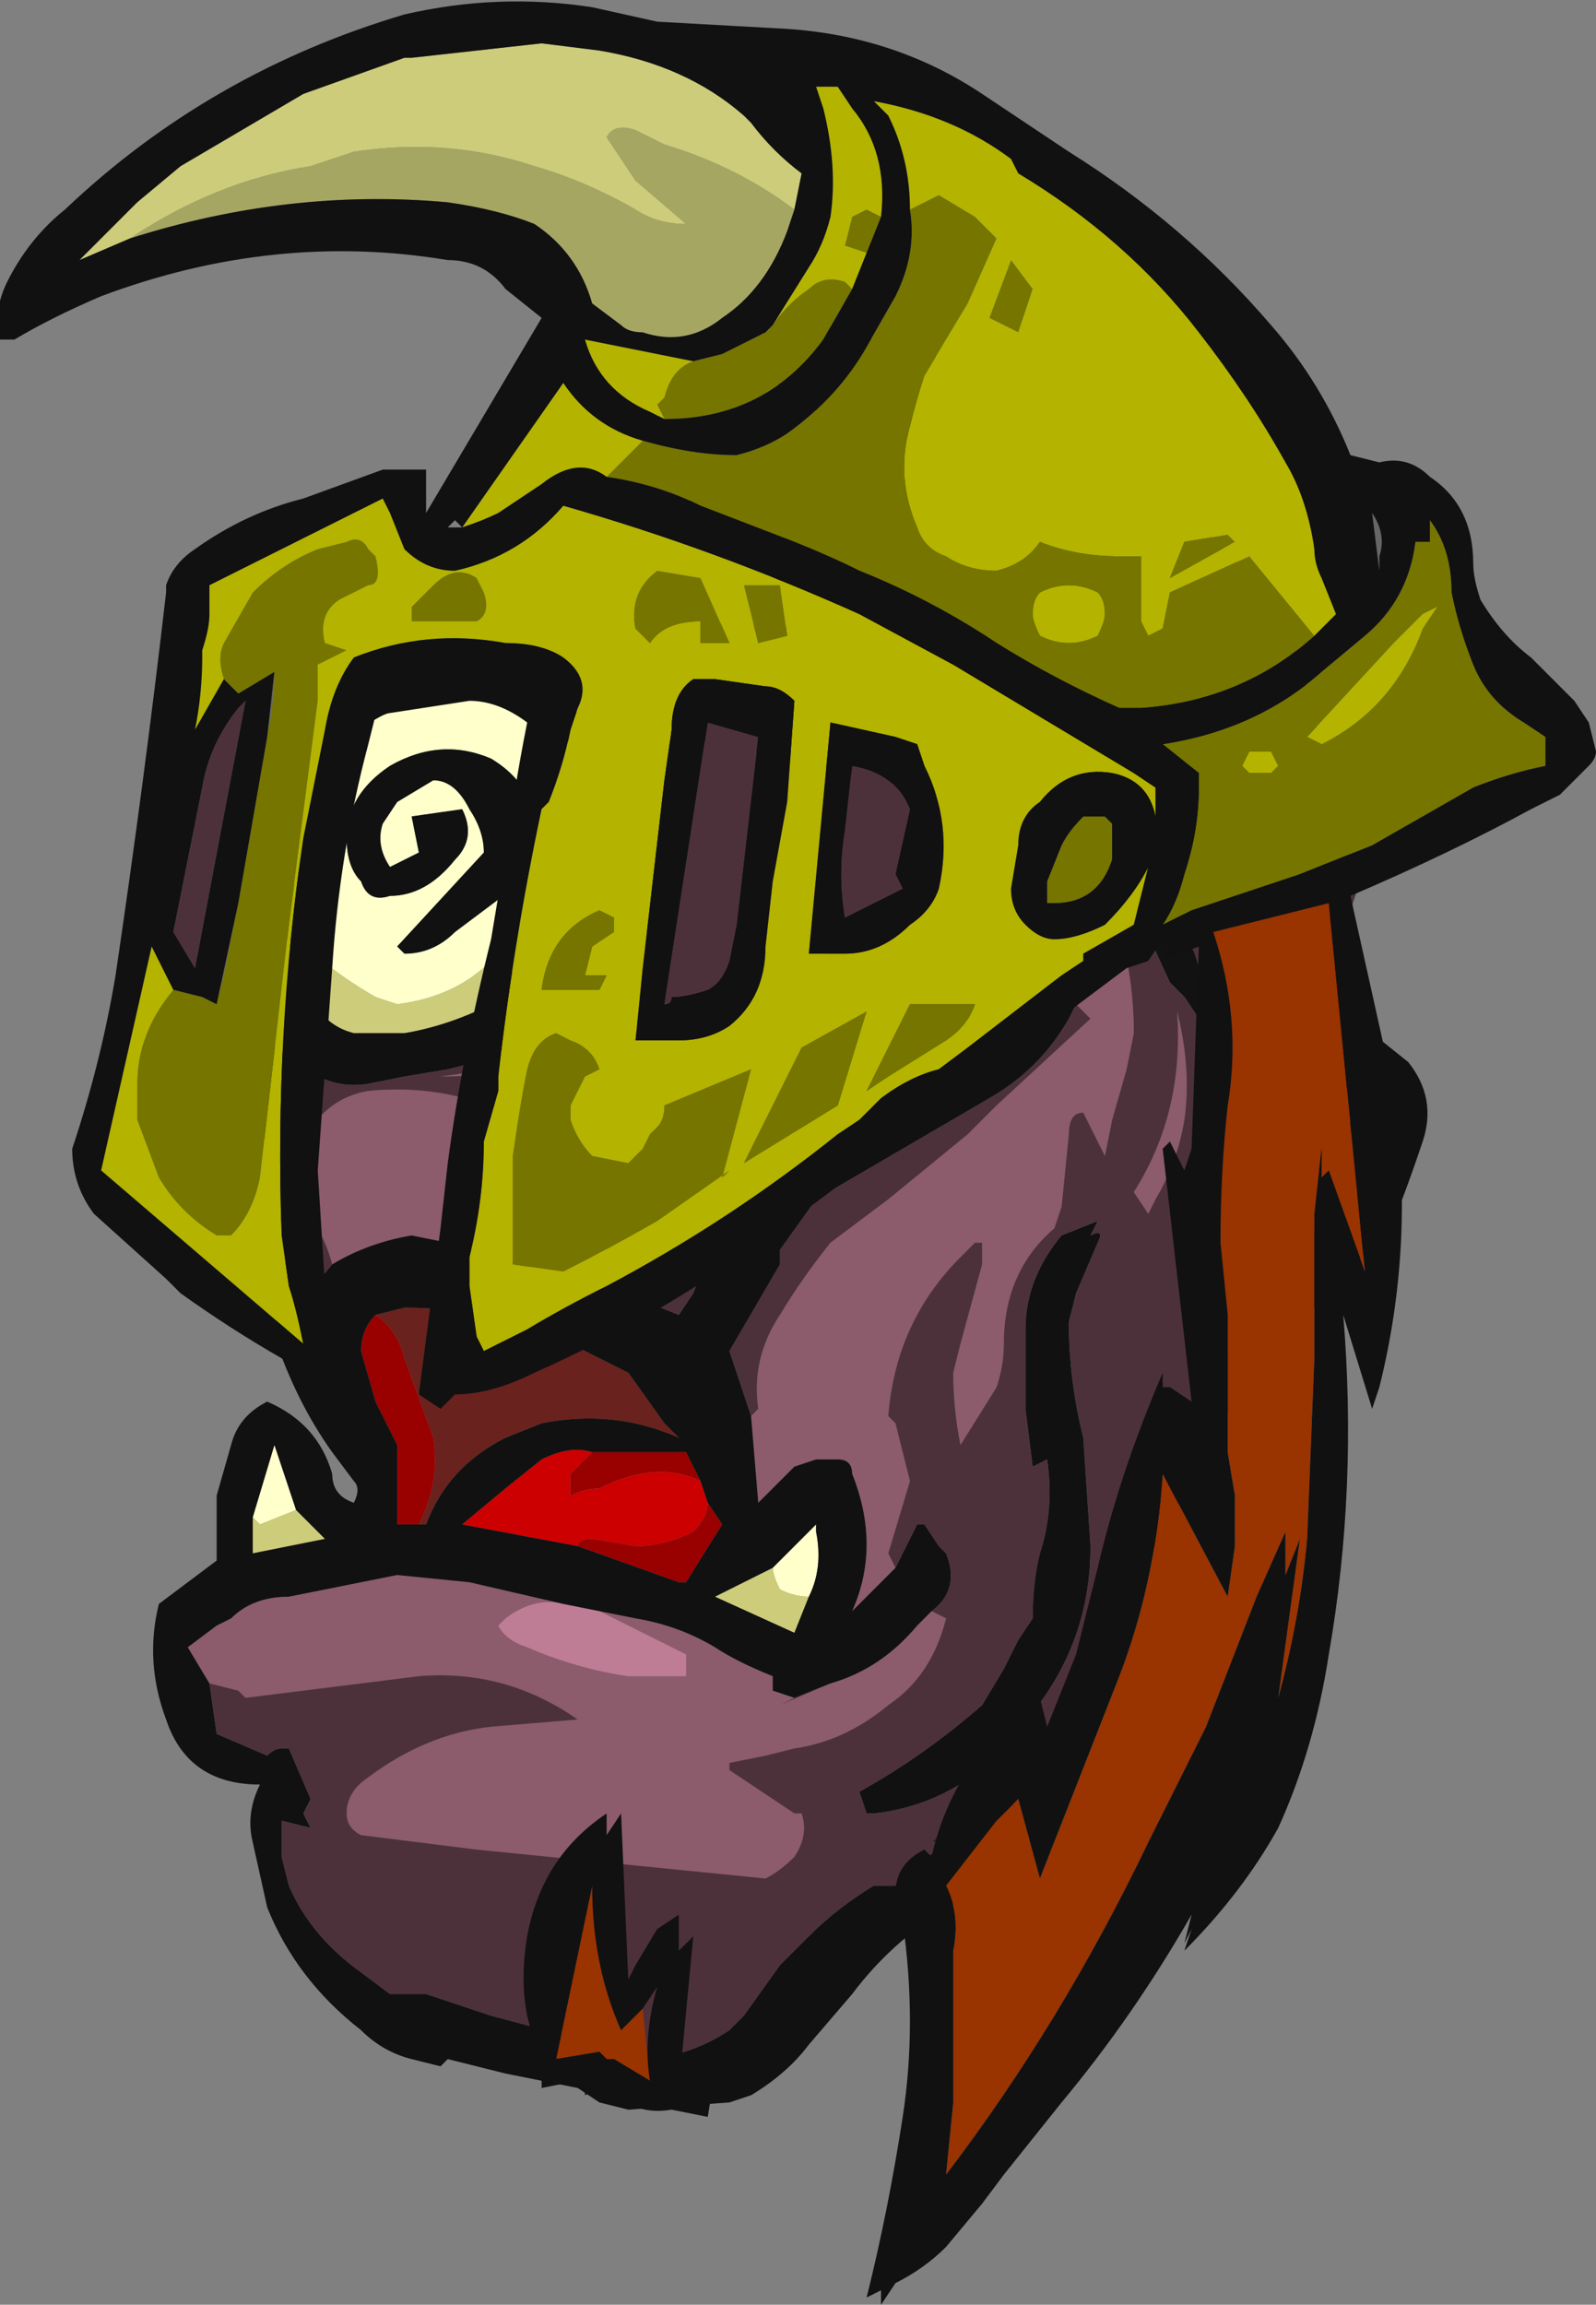<?xml version="1.0" encoding="UTF-8" standalone="no"?>
<svg xmlns:ffdec="https://www.free-decompiler.com/flash" xmlns:xlink="http://www.w3.org/1999/xlink" ffdec:objectType="frame" height="111.65px" width="77.35px" xmlns="http://www.w3.org/2000/svg">
  <rect width="100%" height="100%" fill="#808080" stroke="none"/>
  <g transform="matrix(1.0, 0.0, 0.0, 1.0, 37.8, 88.55)">
    <use ffdec:characterId="101" height="15.95" transform="matrix(7.0, 0.0, 0.0, 7.0, -37.8, -88.55)" width="11.05" xlink:href="#shape0"/>
  </g>
  <defs>
    <g id="shape0" transform="matrix(1.0, 0.0, 0.0, 1.0, 5.4, 12.65)">
      <path d="M2.6 -7.25 L2.85 -6.1 Q2.95 -5.9 2.9 -5.6 L2.8 -5.75 2.7 -5.85 2.4 -6.5 1.3 -7.8 1.65 -7.8 1.6 -8.1 1.4 -8.5 2.6 -7.25 M3.55 -5.2 L4.0 -4.85 3.6 -4.4 3.3 -4.4 3.55 -5.2" fill="#121212" fill-rule="evenodd" stroke="none"/>
      <path d="M3.3 -6.25 L4.15 -4.7 4.0 -4.85 3.55 -5.2 3.3 -6.25 M3.9 -4.2 L3.45 -4.05 3.3 -4.4 3.6 -4.4 3.9 -4.2 M-3.95 -1.0 L-4.1 -1.25 -3.9 -1.4 -3.8 -1.45 Q-3.65 -1.6 -3.4 -1.6 L-2.65 -1.75 -2.15 -1.7 -1.5 -1.55 Q-1.7 -1.6 -1.9 -1.45 L-1.95 -1.4 Q-1.9 -1.3 -1.75 -1.25 -1.4 -1.1 -1.05 -1.05 L-0.65 -1.05 -0.65 -1.2 -1.25 -1.5 -1.0 -1.45 Q-0.7 -1.4 -0.45 -1.25 -0.3 -1.15 -0.05 -1.05 L-0.05 -0.95 0.1 -0.9 0.0 -0.85 0.35 -1.0 Q0.7 -1.1 0.95 -1.4 L1.05 -1.5 1.15 -1.45 Q1.05 -1.05 0.75 -0.85 0.45 -0.6 0.1 -0.55 L-0.1 -0.5 -0.35 -0.45 -0.35 -0.4 0.1 -0.1 0.15 -0.1 Q0.2 0.05 0.1 0.2 0.0 0.3 -0.1 0.35 L-2.1 0.15 -2.9 0.05 Q-3.0 0.0 -3.0 -0.1 -3.0 -0.25 -2.85 -0.35 -2.45 -0.65 -2.0 -0.7 L-1.4 -0.75 Q-1.9 -1.1 -2.5 -1.05 L-3.7 -0.9 -3.75 -0.95 -3.95 -1.0 M0.8 -1.8 L0.5 -1.5 Q0.7 -1.95 0.5 -2.45 0.5 -2.55 0.4 -2.55 L0.25 -2.55 0.1 -2.5 -0.15 -2.25 -0.2 -2.85 -0.15 -2.9 Q-0.2 -3.25 0.0 -3.55 0.15 -3.8 0.35 -4.05 L0.75 -4.35 1.3 -4.8 1.5 -5.0 2.15 -5.6 2.05 -5.7 1.4 -6.5 -1.2 -5.4 Q-1.8 -5.2 -2.35 -5.2 -1.9 -5.25 -1.5 -5.45 L-1.0 -5.95 -0.55 -7.35 -1.85 -8.4 0.6 -8.3 1.3 -7.8 2.4 -6.5 2.3 -6.4 Q2.45 -5.95 2.45 -5.5 L2.4 -5.25 2.3 -4.9 2.25 -4.65 2.1 -4.95 Q2.0 -4.95 2.0 -4.8 L1.95 -4.3 1.9 -4.15 Q1.55 -3.85 1.55 -3.35 1.55 -3.2 1.5 -3.05 L1.25 -2.65 Q1.2 -2.9 1.2 -3.15 L1.25 -3.35 1.4 -3.9 1.4 -4.05 1.35 -4.05 1.25 -3.95 Q0.8 -3.5 0.75 -2.85 L0.8 -2.8 0.9 -2.4 0.75 -1.9 0.8 -1.8 M-0.95 -3.65 L-2.3 -4.05 -2.55 -4.1 Q-2.85 -4.05 -3.1 -3.9 -3.15 -4.1 -3.3 -4.3 L-3.3 -4.75 Q-3.15 -5.05 -2.85 -5.1 -2.35 -5.15 -1.9 -4.95 L-0.95 -3.65 M-3.55 -4.75 L-3.6 -4.8 -3.55 -4.75 M-3.95 -5.05 L-4.0 -5.1 -3.95 -5.05 M-4.15 -5.75 L-3.4 -5.35 -4.15 -5.75 M-0.95 -9.15 L0.9 -9.35 -0.1 -10.05 0.3 -10.4 1.9 -9.95 3.5 -8.45 2.6 -7.25 1.4 -8.5 -0.95 -9.15 M1.6 -8.1 L1.65 -7.8 1.6 -8.1 M2.55 -4.25 L2.45 -4.4 Q2.8 -4.95 2.75 -5.65 2.85 -5.25 2.8 -4.9 2.75 -4.6 2.6 -4.35 L2.55 -4.25" fill="#8c5b6c" fill-rule="evenodd" stroke="none"/>
      <path d="M3.95 -6.35 L3.3 -6.25 3.55 -5.2 3.3 -4.4 3.45 -4.05 1.75 -0.4 1.25 -0.05 1.05 0.1 1.2 0.05 0.8 0.4 0.65 0.4 Q0.4 0.55 0.2 0.75 L0.0 0.95 -0.25 1.3 -0.35 1.4 Q-0.65 1.6 -1.0 1.6 L-1.25 1.5 -2.0 1.3 -2.45 1.15 -2.7 1.15 -2.9 1.0 Q-3.25 0.75 -3.4 0.4 L-3.45 0.2 -3.45 -0.05 -3.25 0.0 -3.3 -0.1 -3.25 -0.2 -3.4 -0.55 -3.45 -0.55 Q-3.5 -0.55 -3.55 -0.5 L-3.9 -0.65 -3.95 -1.0 -3.75 -0.95 -3.7 -0.9 -2.5 -1.05 Q-1.9 -1.1 -1.4 -0.75 L-2.0 -0.7 Q-2.45 -0.65 -2.85 -0.35 -3.0 -0.25 -3.0 -0.1 -3.0 0.0 -2.9 0.05 L-2.1 0.15 -0.1 0.35 Q0.0 0.3 0.1 0.2 0.2 0.05 0.15 -0.1 L0.1 -0.1 -0.35 -0.4 -0.35 -0.45 -0.1 -0.5 0.1 -0.55 Q0.45 -0.6 0.75 -0.85 1.05 -1.05 1.15 -1.45 L1.05 -1.5 Q1.25 -1.65 1.15 -1.9 L1.1 -1.95 1.0 -2.1 0.95 -2.1 0.8 -1.8 0.75 -1.9 0.9 -2.4 0.8 -2.8 0.75 -2.85 Q0.8 -3.5 1.25 -3.95 L1.35 -4.05 1.4 -4.05 1.4 -3.9 1.25 -3.35 1.2 -3.15 Q1.2 -2.9 1.25 -2.65 L1.5 -3.05 Q1.55 -3.2 1.55 -3.35 1.55 -3.85 1.9 -4.15 L1.95 -4.3 2.0 -4.8 Q2.0 -4.95 2.1 -4.95 L2.25 -4.65 2.3 -4.9 2.4 -5.25 2.45 -5.5 Q2.45 -5.95 2.3 -6.4 L2.4 -6.5 2.7 -5.85 2.8 -5.75 2.9 -5.6 Q2.95 -5.9 2.85 -6.1 L2.6 -7.25 3.5 -8.45 4.0 -6.5 3.95 -6.35 M4.15 -4.7 L3.9 -4.2 3.6 -4.4 4.0 -4.85 4.15 -4.7 M0.1 -0.9 L0.35 -1.0 0.0 -0.85 0.1 -0.9 M-0.2 -2.85 L-0.35 -3.3 0.0 -3.9 0.0 -4.0 0.25 -4.35 1.45 -5.05 Q1.8 -5.25 2.0 -5.6 L2.05 -5.7 2.15 -5.6 1.5 -5.0 1.3 -4.8 0.75 -4.35 0.35 -4.05 Q0.15 -3.8 0.0 -3.55 -0.2 -3.25 -0.15 -2.9 L-0.2 -2.85 M1.4 -6.5 L-0.45 -4.1 -0.6 -3.7 -0.7 -3.55 -0.95 -3.65 -1.9 -4.95 Q-2.35 -5.15 -2.85 -5.1 -3.15 -5.05 -3.3 -4.75 L-3.3 -4.3 Q-3.15 -4.1 -3.1 -3.9 L-3.35 -3.6 -3.55 -4.75 -3.6 -4.8 -3.95 -5.05 -4.0 -5.1 -4.15 -5.75 -3.4 -5.35 Q-3.15 -5.1 -2.85 -5.15 L-2.6 -5.2 -2.3 -5.25 Q-1.65 -5.4 -1.15 -5.85 L-1.0 -5.95 -1.5 -5.45 Q-1.9 -5.25 -2.35 -5.2 -1.8 -5.2 -1.2 -5.4 L1.4 -6.5 M-0.55 -7.35 L-1.85 -8.4 -0.55 -7.35 M0.6 -8.3 L-0.95 -9.15 1.4 -8.5 1.6 -8.1 1.65 -7.8 1.3 -7.8 0.6 -8.3 M0.9 -9.35 L-0.1 -10.05 0.9 -9.35 M2.55 -4.25 L2.6 -4.35 Q2.75 -4.6 2.8 -4.9 2.85 -5.25 2.75 -5.65 2.8 -4.95 2.45 -4.4 L2.55 -4.25 M2.2 -4.2 L1.95 -4.1 Q1.7 -3.8 1.7 -3.45 L1.7 -2.9 1.75 -2.5 1.85 -2.55 Q1.9 -2.2 1.8 -1.9 1.75 -1.7 1.75 -1.45 L1.65 -1.3 1.55 -1.1 1.4 -0.85 Q1.0 -0.5 0.55 -0.25 L0.6 -0.1 0.65 -0.1 Q1.1 -0.15 1.45 -0.45 L1.75 -0.8 Q2.15 -1.3 2.15 -1.95 L2.1 -2.7 Q2.0 -3.1 2.0 -3.5 L2.05 -3.7 2.2 -4.05 Q2.25 -4.15 2.15 -4.1 L2.2 -4.2" fill="#4d313a" fill-rule="evenodd" stroke="none"/>
      <path d="M-1.5 -1.55 L-1.25 -1.5 -0.65 -1.2 -0.65 -1.05 -1.05 -1.05 Q-1.4 -1.1 -1.75 -1.25 -1.9 -1.3 -1.95 -1.4 L-1.9 -1.45 Q-1.7 -1.6 -1.5 -1.55 M0.3 -10.4 L1.9 -9.95 0.3 -10.4" fill="#bf7c95" fill-rule="evenodd" stroke="none"/>
      <path d="M-0.05 -1.8 L0.25 -2.1 0.25 -2.05 Q0.3 -1.8 0.2 -1.6 0.1 -1.6 0.0 -1.65 -0.05 -1.75 -0.05 -1.8 M-2.4 -7.25 Q-2.25 -7.25 -2.15 -7.05 -2.05 -6.9 -2.05 -6.75 L-2.65 -6.1 -2.6 -6.05 Q-2.4 -6.05 -2.25 -6.2 L-1.85 -6.5 -1.7 -7.0 Q-1.75 -7.25 -2.0 -7.4 -2.35 -7.55 -2.7 -7.35 -3.0 -7.15 -3.0 -6.85 -3.0 -6.65 -2.9 -6.55 -2.85 -6.4 -2.7 -6.45 -2.45 -6.45 -2.25 -6.7 -2.1 -6.85 -2.2 -7.05 L-2.55 -7.0 -2.5 -6.75 -2.7 -6.65 Q-2.8 -6.8 -2.75 -6.95 L-2.65 -7.1 -2.4 -7.25 M-3.45 -6.25 L-3.1 -7.4 Q-2.95 -7.6 -2.75 -7.7 -2.4 -7.85 -2.05 -7.85 L-1.0 -7.25 -2.0 -6.0 Q-2.25 -5.75 -2.65 -5.7 L-2.8 -5.75 Q-3.15 -5.95 -3.45 -6.25 M-3.65 -2.15 L-3.5 -2.65 -3.35 -2.2 -3.6 -2.1 -3.65 -2.15" fill="#ffffcc" fill-rule="evenodd" stroke="none"/>
      <path d="M-0.05 -1.8 Q-0.05 -1.75 0.0 -1.65 0.1 -1.6 0.2 -1.6 L0.1 -1.35 -0.45 -1.6 -0.05 -1.8 M-1.0 -7.25 L-2.0 -5.7 Q-2.3 -5.55 -2.6 -5.5 L-2.95 -5.5 Q-3.15 -5.55 -3.25 -5.75 L-3.45 -6.25 Q-3.15 -5.95 -2.8 -5.75 L-2.65 -5.7 Q-2.25 -5.75 -2.0 -6.0 L-1.0 -7.25 M-3.35 -2.2 L-3.15 -2.0 -3.65 -1.9 -3.65 -2.15 -3.6 -2.1 -3.35 -2.2" fill="#cccc7a" fill-rule="evenodd" stroke="none"/>
      <path d="M-2.8 -3.55 L-2.6 -3.6 Q-2.0 -3.6 -1.45 -3.35 L-1.05 -3.15 -0.8 -2.8 -0.7 -2.7 Q-1.15 -2.9 -1.65 -2.8 L-1.9 -2.7 Q-2.3 -2.5 -2.45 -2.1 L-2.5 -2.1 Q-2.35 -2.4 -2.4 -2.7 L-2.6 -3.25 Q-2.65 -3.45 -2.8 -3.55 M-0.65 -2.6 L-0.65 -2.6" fill="#69221e" fill-rule="evenodd" stroke="none"/>
      <path d="M-0.5 -2.25 Q-0.5 -2.15 -0.6 -2.05 -0.8 -1.95 -1.0 -1.95 L-1.3 -2.0 Q-1.4 -2.0 -1.4 -1.95 L-2.2 -2.1 -1.9 -2.35 -1.65 -2.55 Q-1.45 -2.65 -1.3 -2.6 L-1.45 -2.45 -1.45 -2.3 Q-1.35 -2.35 -1.25 -2.35 -0.85 -2.55 -0.55 -2.4 L-0.5 -2.25" fill="#cc0000" fill-rule="evenodd" stroke="none"/>
      <path d="M-2.5 -2.1 L-2.65 -2.1 -2.65 -2.65 -2.8 -2.95 -2.9 -3.3 Q-2.9 -3.45 -2.8 -3.55 -2.65 -3.45 -2.6 -3.25 L-2.4 -2.7 Q-2.35 -2.4 -2.5 -2.1 M-1.4 -1.95 Q-1.4 -2.0 -1.3 -2.0 L-1.0 -1.95 Q-0.8 -1.95 -0.6 -2.05 -0.5 -2.15 -0.5 -2.25 L-0.4 -2.1 -0.65 -1.7 -0.7 -1.7 -1.4 -1.95 M-0.55 -2.4 Q-0.85 -2.55 -1.25 -2.35 -1.35 -2.35 -1.45 -2.3 L-1.45 -2.45 -1.3 -2.6 -0.65 -2.6 -0.55 -2.4" fill="#990000" fill-rule="evenodd" stroke="none"/>
      <path d="M3.95 -6.35 L4.1 -5.5 4.35 -5.3 Q4.55 -5.05 4.45 -4.75 4.35 -4.45 4.25 -4.2 L3.2 -3.05 1.25 0.5 Q0.8 0.75 0.5 1.15 L0.2 1.5 Q0.05 1.7 -0.2 1.85 L-0.35 1.9 -1.05 1.95 -1.25 1.9 -1.4 1.8 -1.9 1.7 -2.3 1.6 -2.35 1.65 -2.55 1.6 Q-2.75 1.55 -2.9 1.4 -3.35 1.05 -3.55 0.55 L-3.65 0.1 Q-3.7 -0.1 -3.6 -0.3 -4.1 -0.3 -4.25 -0.75 -4.4 -1.15 -4.3 -1.55 L-3.9 -1.85 -3.9 -2.3 -3.8 -2.65 Q-3.75 -2.85 -3.55 -2.95 -3.2 -2.8 -3.1 -2.45 -3.1 -2.3 -2.95 -2.25 -2.9 -2.35 -2.95 -2.4 L-3.1 -2.6 Q-3.35 -2.95 -3.5 -3.4 L-2.85 -8.05 4.0 -6.5 3.5 -8.45 1.9 -9.95 0.3 -10.4 -0.1 -10.05 0.9 -9.35 -0.95 -9.15 0.6 -8.3 -1.85 -8.4 -0.55 -7.35 -1.0 -5.95 -1.15 -5.85 Q-1.65 -5.4 -2.3 -5.25 L-2.6 -5.2 -2.85 -5.15 Q-3.15 -5.1 -3.4 -5.35 L-4.15 -5.75 -4.0 -5.1 -3.95 -5.05 -3.6 -4.8 -3.55 -4.75 -3.35 -3.6 -3.1 -3.9 Q-2.85 -4.05 -2.55 -4.1 L-2.3 -4.05 -0.95 -3.65 -0.7 -3.55 -0.6 -3.7 -0.45 -4.1 1.4 -6.5 2.05 -5.7 2.0 -5.6 Q1.8 -5.25 1.45 -5.05 L0.25 -4.35 0.0 -4.0 0.0 -3.9 -0.35 -3.3 -0.2 -2.85 -0.15 -2.25 0.1 -2.5 0.25 -2.55 0.4 -2.55 Q0.5 -2.55 0.5 -2.45 0.7 -1.95 0.5 -1.5 L0.8 -1.8 0.95 -2.1 1.0 -2.1 1.1 -1.95 1.15 -1.9 Q1.25 -1.65 1.05 -1.5 L0.95 -1.4 Q0.7 -1.1 0.35 -1.0 L0.1 -0.9 -0.05 -0.95 -0.05 -1.05 Q-0.3 -1.15 -0.45 -1.25 -0.7 -1.4 -1.0 -1.45 L-1.25 -1.5 -1.5 -1.55 -2.15 -1.7 -2.65 -1.75 -3.4 -1.6 Q-3.65 -1.6 -3.8 -1.45 L-3.9 -1.4 -4.1 -1.25 -3.95 -1.0 -3.9 -0.65 -3.55 -0.5 Q-3.5 -0.55 -3.45 -0.55 L-3.4 -0.55 -3.25 -0.2 -3.3 -0.1 -3.25 0.0 -3.45 -0.05 -3.45 0.2 -3.4 0.4 Q-3.25 0.75 -2.9 1.0 L-2.7 1.15 -2.45 1.15 -2.0 1.3 -1.25 1.5 -1.0 1.6 Q-0.65 1.6 -0.35 1.4 L-0.25 1.3 0.0 0.95 0.2 0.75 Q0.4 0.55 0.65 0.4 L0.8 0.4 1.2 0.05 1.05 0.1 1.25 -0.05 1.75 -0.4 3.45 -4.05 3.9 -4.2 4.15 -4.7 3.3 -6.25 3.95 -6.35 M2.2 -4.2 L2.15 -4.1 Q2.25 -4.15 2.2 -4.05 L2.05 -3.7 2.0 -3.5 Q2.0 -3.1 2.1 -2.7 L2.15 -1.95 Q2.15 -1.3 1.75 -0.8 L1.45 -0.45 Q1.1 -0.15 0.65 -0.1 L0.6 -0.1 0.55 -0.25 Q1.0 -0.5 1.4 -0.85 L1.55 -1.1 1.65 -1.3 1.75 -1.45 Q1.75 -1.7 1.8 -1.9 1.9 -2.2 1.85 -2.55 L1.75 -2.5 1.7 -2.9 1.7 -3.45 Q1.7 -3.8 1.95 -4.1 L2.2 -4.2 M0.2 -1.6 Q0.3 -1.8 0.25 -2.05 L0.25 -2.1 -0.05 -1.8 -0.45 -1.6 0.1 -1.35 0.2 -1.6 M-1.0 -7.25 L-2.05 -7.85 Q-2.4 -7.85 -2.75 -7.7 -2.95 -7.6 -3.1 -7.4 L-3.45 -6.25 -3.25 -5.75 Q-3.15 -5.55 -2.95 -5.5 L-2.6 -5.5 Q-2.3 -5.55 -2.0 -5.7 L-1.0 -7.25 M-2.4 -7.25 L-2.65 -7.1 -2.75 -6.95 Q-2.8 -6.8 -2.7 -6.65 L-2.5 -6.75 -2.55 -7.0 -2.2 -7.05 Q-2.1 -6.85 -2.25 -6.7 -2.45 -6.45 -2.7 -6.45 -2.85 -6.4 -2.9 -6.55 -3.0 -6.65 -3.0 -6.85 -3.0 -7.15 -2.7 -7.35 -2.35 -7.55 -2.0 -7.4 -1.75 -7.25 -1.7 -7.0 L-1.85 -6.5 -2.25 -6.2 Q-2.4 -6.05 -2.6 -6.05 L-2.65 -6.1 -2.05 -6.75 Q-2.05 -6.9 -2.15 -7.05 -2.25 -7.25 -2.4 -7.25 M-2.5 -2.1 L-2.45 -2.1 Q-2.3 -2.5 -1.9 -2.7 L-1.65 -2.8 Q-1.15 -2.9 -0.7 -2.7 L-0.8 -2.8 -1.05 -3.15 -1.45 -3.35 Q-2.0 -3.6 -2.6 -3.6 L-2.8 -3.55 Q-2.9 -3.45 -2.9 -3.3 L-2.8 -2.95 -2.65 -2.65 -2.65 -2.1 -2.5 -2.1 M-3.65 -2.15 L-3.65 -1.9 -3.15 -2.0 -3.35 -2.2 -3.5 -2.65 -3.65 -2.15 M-0.5 -2.25 L-0.55 -2.4 -0.65 -2.6 -0.65 -2.6 -1.3 -2.6 Q-1.45 -2.65 -1.65 -2.55 L-1.9 -2.35 -2.2 -2.1 -1.4 -1.95 -0.7 -1.7 -0.65 -1.7 -0.4 -2.1 -0.5 -2.25" fill="#111111" fill-rule="evenodd" stroke="none"/>
      <path d="M-3.9 -5.7 L-3.75 -6.4 -3.85 -5.9 -3.9 -5.7 M-3.55 -7.55 L-3.5 -8.0 Q-3.5 -7.8 -3.55 -7.55 M4.15 -8.7 L4.1 -9.1 Q4.2 -8.95 4.15 -8.8 L4.15 -8.7" fill="#666666" fill-rule="evenodd" stroke="none"/>
      <path d="M-4.5 -11.0 L-4.85 -10.85 -4.45 -11.25 -4.15 -11.5 -3.3 -12.0 -2.6 -12.25 -2.55 -12.25 -1.65 -12.35 -1.25 -12.3 Q-0.65 -12.2 -0.25 -11.85 L-0.2 -11.8 Q-0.05 -11.6 0.15 -11.45 L0.1 -11.2 Q-0.3 -11.5 -0.8 -11.65 L-1.0 -11.75 Q-1.15 -11.8 -1.2 -11.7 -1.1 -11.55 -1.0 -11.4 L-0.65 -11.1 Q-0.85 -11.1 -1.0 -11.2 -1.35 -11.4 -1.7 -11.5 -2.3 -11.7 -2.95 -11.6 L-3.25 -11.5 Q-3.9 -11.4 -4.5 -11.0" fill="#cccc7a" fill-rule="evenodd" stroke="none"/>
      <path d="M0.1 -11.2 L0.05 -11.05 Q-0.1 -10.65 -0.4 -10.45 -0.65 -10.25 -0.95 -10.35 -1.05 -10.35 -1.1 -10.4 L-1.3 -10.55 Q-1.4 -10.9 -1.7 -11.1 -1.95 -11.2 -2.3 -11.25 -3.4 -11.35 -4.5 -11.0 -3.9 -11.4 -3.25 -11.5 L-2.95 -11.6 Q-2.3 -11.7 -1.7 -11.5 -1.35 -11.4 -1.0 -11.2 -0.85 -11.1 -0.65 -11.1 L-1.0 -11.4 Q-1.1 -11.55 -1.2 -11.7 -1.15 -11.8 -1.0 -11.75 L-0.8 -11.65 Q-0.3 -11.5 0.1 -11.2" fill="#a6a663" fill-rule="evenodd" stroke="none"/>
      <path d="M1.5 -0.05 L1.65 -0.2 1.8 0.35 2.35 -1.05 Q2.6 -1.7 2.65 -2.45 L3.1 -1.6 3.15 -1.95 3.15 -2.3 3.1 -2.6 3.1 -3.55 3.05 -4.05 Q3.05 -4.55 3.1 -5.0 3.2 -5.6 3.0 -6.2 L3.8 -6.4 4.05 -3.85 3.8 -4.55 3.75 -4.5 3.75 -4.7 3.7 -4.25 3.7 -3.25 3.65 -2.0 Q3.6 -1.45 3.45 -0.9 L3.6 -2.0 3.5 -1.75 3.5 -2.05 3.3 -1.6 2.95 -0.7 2.55 0.1 Q1.95 1.35 1.15 2.4 L1.2 1.9 1.2 0.85 Q1.25 0.6 1.15 0.4 L1.5 -0.05 M-0.9 1.75 L-1.15 1.6 -1.2 1.6 -1.25 1.55 -1.55 1.6 -1.3 0.4 Q-1.3 0.95 -1.1 1.4 L-0.95 1.25 -0.9 1.75" fill="#993300" fill-rule="evenodd" stroke="none"/>
      <path d="M-0.05 -10.4 Q0.05 -10.55 0.2 -10.65 0.3 -10.75 0.45 -10.7 L0.5 -10.65 0.3 -10.3 Q-0.1 -9.75 -0.8 -9.75 L-0.85 -9.85 -0.8 -9.9 Q-0.75 -10.1 -0.6 -10.15 L-0.4 -10.2 -0.1 -10.35 -0.05 -10.4 M0.6 -10.9 L0.45 -10.95 0.5 -11.15 0.6 -11.2 0.7 -11.15 0.6 -10.9 M0.9 -11.2 L1.1 -11.3 1.35 -11.15 1.5 -11.0 1.3 -10.55 1.0 -10.05 Q0.95 -9.9 0.9 -9.7 0.8 -9.35 0.95 -9.0 1.0 -8.85 1.15 -8.8 1.3 -8.7 1.5 -8.7 1.7 -8.75 1.8 -8.9 2.05 -8.8 2.35 -8.8 L2.5 -8.8 2.5 -8.35 2.55 -8.25 2.65 -8.3 2.7 -8.55 3.25 -8.8 3.7 -8.25 Q3.2 -7.8 2.5 -7.75 L2.35 -7.75 Q1.9 -7.95 1.5 -8.2 1.05 -8.5 0.55 -8.7 0.35 -8.8 0.1 -8.9 L-0.55 -9.15 Q-0.85 -9.3 -1.2 -9.35 L-0.95 -9.6 Q-0.6 -9.5 -0.3 -9.5 -0.1 -9.55 0.05 -9.65 0.4 -9.9 0.6 -10.25 L0.8 -10.6 Q0.95 -10.9 0.9 -11.2 M1.6 -10.85 L1.75 -10.65 1.65 -10.35 1.45 -10.45 1.6 -10.85 M0.0 -8.6 L0.05 -8.25 -0.15 -8.2 -0.25 -8.6 0.0 -8.6 M-4.2 -5.8 L-4.0 -5.75 -3.9 -5.7 -3.85 -5.9 -3.75 -6.4 -3.55 -7.55 Q-3.5 -7.8 -3.5 -8.0 L-3.75 -7.85 -3.85 -7.95 Q-3.9 -8.1 -3.85 -8.2 L-3.65 -8.55 Q-3.45 -8.75 -3.2 -8.85 L-3.0 -8.9 Q-2.9 -8.95 -2.85 -8.85 L-2.8 -8.8 Q-2.75 -8.6 -2.85 -8.6 L-3.05 -8.5 Q-3.2 -8.4 -3.15 -8.2 L-3.0 -8.15 -3.2 -8.05 -3.2 -7.8 -3.4 -6.25 -3.6 -4.5 Q-3.65 -4.25 -3.8 -4.1 L-3.9 -4.1 Q-4.15 -4.25 -4.3 -4.5 L-4.45 -4.9 -4.45 -5.15 Q-4.45 -5.5 -4.2 -5.8 M2.2 -8.55 Q2.1 -8.6 2.0 -8.6 1.9 -8.6 1.8 -8.55 1.75 -8.5 1.75 -8.4 1.75 -8.35 1.8 -8.25 1.9 -8.2 2.0 -8.2 2.1 -8.2 2.2 -8.25 2.25 -8.35 2.25 -8.4 2.25 -8.5 2.2 -8.55 M2.65 -7.5 Q3.3 -7.6 3.75 -8.0 L4.05 -8.25 Q4.35 -8.5 4.4 -8.9 L4.5 -8.9 4.5 -9.05 Q4.65 -8.85 4.65 -8.55 4.7 -8.3 4.8 -8.05 4.9 -7.8 5.15 -7.65 L5.3 -7.55 5.3 -7.35 Q5.05 -7.3 4.8 -7.2 L4.1 -6.8 3.6 -6.6 2.85 -6.35 2.65 -6.25 Q2.75 -6.4 2.8 -6.6 2.9 -6.9 2.9 -7.2 L2.9 -7.3 2.65 -7.5 M2.7 -8.65 L2.8 -8.9 3.1 -8.95 3.15 -8.9 2.7 -8.65 M3.25 -7.3 L3.4 -7.3 3.45 -7.35 3.4 -7.45 3.25 -7.45 3.2 -7.35 3.25 -7.3 M3.75 -7.5 Q4.25 -7.75 4.45 -8.3 L4.55 -8.45 4.45 -8.4 4.25 -8.2 3.65 -7.55 3.75 -7.5 M2.25 -7.0 L2.3 -6.95 2.3 -6.7 Q2.2 -6.4 1.9 -6.4 L1.85 -6.4 1.85 -6.55 1.95 -6.8 Q2.0 -6.9 2.1 -7.0 L2.25 -7.0 M0.15 -5.4 L0.6 -5.65 0.4 -5.0 -0.25 -4.6 0.15 -5.4 M1.35 -5.7 Q1.3 -5.55 1.15 -5.45 L0.75 -5.2 0.6 -5.1 0.9 -5.7 1.35 -5.7 M-2.05 -8.55 Q-2.0 -8.4 -2.1 -8.35 L-2.55 -8.35 -2.55 -8.45 -2.4 -8.6 Q-2.25 -8.75 -2.1 -8.65 L-2.05 -8.55 M-0.55 -8.35 Q-0.8 -8.35 -0.9 -8.2 L-1.0 -8.3 Q-1.05 -8.55 -0.85 -8.7 L-0.55 -8.65 -0.35 -8.2 -0.55 -8.2 -0.55 -8.35 M-1.15 -6.3 L-1.15 -6.2 -1.3 -6.1 -1.35 -5.9 -1.2 -5.9 -1.25 -5.8 -1.65 -5.8 Q-1.6 -6.2 -1.25 -6.35 L-1.15 -6.3 M-1.55 -5.5 L-1.45 -5.45 Q-1.3 -5.4 -1.25 -5.25 L-1.35 -5.2 -1.45 -5.0 -1.45 -4.9 Q-1.4 -4.75 -1.3 -4.65 L-1.05 -4.6 -0.95 -4.7 -0.9 -4.8 -0.85 -4.85 Q-0.8 -4.9 -0.8 -5.0 L-0.2 -5.25 -0.4 -4.5 -0.35 -4.55 -0.85 -4.2 Q-1.2 -4.0 -1.5 -3.85 L-1.85 -3.9 -1.85 -4.65 Q-1.8 -5.0 -1.75 -5.25 -1.7 -5.45 -1.55 -5.5" fill="#757500" fill-rule="evenodd" stroke="none"/>
      <path d="M-0.05 -10.4 L0.2 -10.8 Q0.3 -10.95 0.35 -11.15 0.4 -11.5 0.3 -11.9 L0.25 -12.05 0.4 -12.05 0.5 -11.9 Q0.75 -11.6 0.7 -11.15 L0.6 -11.2 0.5 -11.15 0.45 -10.95 0.6 -10.9 0.5 -10.65 0.45 -10.7 Q0.3 -10.75 0.2 -10.65 0.05 -10.55 -0.05 -10.4 M3.7 -8.25 L3.25 -8.8 2.7 -8.55 2.65 -8.3 2.55 -8.25 2.5 -8.35 2.5 -8.8 2.35 -8.8 Q2.05 -8.8 1.8 -8.9 1.7 -8.75 1.5 -8.7 1.3 -8.7 1.15 -8.8 1.0 -8.85 0.95 -9.0 0.8 -9.35 0.9 -9.7 0.95 -9.9 1.0 -10.05 L1.3 -10.55 1.5 -11.0 1.35 -11.15 1.1 -11.3 0.9 -11.2 Q0.9 -11.55 0.75 -11.85 L0.65 -11.95 Q1.2 -11.85 1.6 -11.55 L1.65 -11.45 Q2.4 -11.0 2.9 -10.35 3.25 -9.9 3.5 -9.45 3.65 -9.2 3.7 -8.85 3.7 -8.75 3.75 -8.65 L3.85 -8.4 3.7 -8.25 M-0.95 -9.6 L-1.2 -9.35 Q-1.4 -9.5 -1.65 -9.3 L-1.95 -9.1 Q-2.05 -9.05 -2.2 -9.0 L-1.5 -10.0 Q-1.3 -9.7 -0.95 -9.6 M1.6 -10.85 L1.45 -10.45 1.65 -10.35 1.75 -10.65 1.6 -10.85 M0.0 -8.6 L-0.25 -8.6 -0.15 -8.2 0.05 -8.25 0.0 -8.6 M0.1 -7.8 Q0.0 -7.9 -0.1 -7.9 L-0.45 -7.95 -0.6 -7.95 Q-0.75 -7.85 -0.75 -7.6 L-0.8 -7.25 -0.95 -5.95 -1.0 -5.45 -0.7 -5.45 Q-0.5 -5.45 -0.35 -5.55 -0.1 -5.75 -0.1 -6.1 L-0.05 -6.55 0.05 -7.1 0.1 -7.8 M0.95 -7.5 L0.8 -7.55 0.35 -7.65 0.2 -6.05 0.45 -6.05 Q0.7 -6.05 0.9 -6.25 1.05 -6.35 1.1 -6.5 1.2 -6.95 1.0 -7.35 L0.95 -7.5 M-3.85 -7.95 L-4.05 -7.6 Q-4.0 -7.85 -4.0 -8.1 L-4.0 -8.15 Q-3.95 -8.3 -3.95 -8.4 L-3.95 -8.6 -2.75 -9.2 -2.7 -9.1 -2.6 -8.85 Q-2.45 -8.7 -2.25 -8.7 -1.8 -8.8 -1.5 -9.15 -0.45 -8.85 0.55 -8.4 L1.2 -8.05 2.45 -7.3 2.6 -7.2 2.6 -7.0 Q2.55 -7.25 2.3 -7.3 2.0 -7.35 1.8 -7.1 1.65 -7.0 1.65 -6.8 L1.6 -6.5 Q1.6 -6.35 1.7 -6.25 1.8 -6.15 1.9 -6.15 2.05 -6.15 2.25 -6.25 2.45 -6.45 2.55 -6.65 L2.45 -6.25 2.1 -6.05 2.1 -6.0 1.95 -5.9 1.3 -5.4 1.1 -5.25 Q0.9 -5.2 0.7 -5.05 L0.55 -4.9 0.4 -4.8 Q-0.35 -4.2 -1.2 -3.75 -1.5 -3.6 -1.75 -3.45 L-2.05 -3.3 -2.1 -3.4 -2.15 -3.75 -2.15 -3.95 Q-2.05 -4.35 -2.05 -4.75 L-1.95 -5.1 -1.95 -5.2 Q-1.85 -6.1 -1.65 -7.05 L-1.6 -7.1 Q-1.5 -7.35 -1.45 -7.6 L-1.4 -7.75 Q-1.3 -7.95 -1.5 -8.1 -1.65 -8.2 -1.9 -8.2 -2.45 -8.3 -2.95 -8.1 -3.1 -7.9 -3.15 -7.6 L-3.3 -6.85 Q-3.5 -5.5 -3.45 -4.1 L-3.4 -3.75 Q-3.35 -3.6 -3.3 -3.35 L-4.7 -4.55 -4.35 -6.1 -4.2 -5.8 Q-4.45 -5.5 -4.45 -5.15 L-4.45 -4.9 -4.3 -4.5 Q-4.15 -4.25 -3.9 -4.1 L-3.8 -4.1 Q-3.65 -4.25 -3.6 -4.5 L-3.4 -6.25 -3.2 -7.8 -3.2 -8.05 -3.0 -8.15 -3.15 -8.2 Q-3.2 -8.4 -3.05 -8.5 L-2.85 -8.6 Q-2.75 -8.6 -2.8 -8.8 L-2.85 -8.85 Q-2.9 -8.95 -3.0 -8.9 L-3.2 -8.85 Q-3.45 -8.75 -3.65 -8.55 L-3.85 -8.2 Q-3.9 -8.1 -3.85 -7.95 M2.2 -8.55 Q2.25 -8.5 2.25 -8.4 2.25 -8.35 2.2 -8.25 2.1 -8.2 2.0 -8.2 1.9 -8.2 1.8 -8.25 1.75 -8.35 1.75 -8.4 1.75 -8.5 1.8 -8.55 1.9 -8.6 2.0 -8.6 2.1 -8.6 2.2 -8.55 M2.7 -8.65 L3.15 -8.9 3.1 -8.95 2.8 -8.9 2.7 -8.65 M3.75 -7.5 L3.65 -7.55 4.25 -8.2 4.45 -8.4 4.55 -8.45 4.45 -8.3 Q4.25 -7.75 3.75 -7.5 M3.25 -7.3 L3.2 -7.35 3.25 -7.45 3.4 -7.45 3.45 -7.35 3.4 -7.3 3.25 -7.3 M-0.8 -9.75 L-0.9 -9.8 Q-1.25 -9.95 -1.35 -10.3 L-0.6 -10.15 Q-0.75 -10.1 -0.8 -9.9 L-0.85 -9.85 -0.8 -9.75 M0.15 -5.4 L-0.25 -4.6 0.4 -5.0 0.6 -5.65 0.15 -5.4 M1.35 -5.7 L0.9 -5.7 0.6 -5.1 0.75 -5.2 1.15 -5.45 Q1.3 -5.55 1.35 -5.7 M-2.05 -8.55 L-2.1 -8.65 Q-2.25 -8.75 -2.4 -8.6 L-2.55 -8.45 -2.55 -8.35 -2.1 -8.35 Q-2.0 -8.4 -2.05 -8.55 M-0.55 -8.35 L-0.55 -8.2 -0.35 -8.2 -0.55 -8.65 -0.85 -8.7 Q-1.05 -8.55 -1.0 -8.3 L-0.9 -8.2 Q-0.8 -8.35 -0.55 -8.35 M-1.15 -6.3 L-1.25 -6.35 Q-1.6 -6.2 -1.65 -5.8 L-1.25 -5.8 -1.2 -5.9 -1.35 -5.9 -1.3 -6.1 -1.15 -6.2 -1.15 -6.3 M-1.55 -5.5 Q-1.7 -5.45 -1.75 -5.25 -1.8 -5.0 -1.85 -4.65 L-1.85 -3.9 -1.5 -3.85 Q-1.2 -4.0 -0.85 -4.2 L-0.35 -4.55 -0.4 -4.5 -0.2 -5.25 -0.8 -5.0 Q-0.8 -4.9 -0.85 -4.85 L-0.9 -4.8 -0.95 -4.7 -1.05 -4.6 -1.3 -4.65 Q-1.4 -4.75 -1.45 -4.9 L-1.45 -5.0 -1.35 -5.2 -1.25 -5.25 Q-1.3 -5.4 -1.45 -5.45 L-1.55 -5.5" fill="#b3b300" fill-rule="evenodd" stroke="none"/>
      <path d="M0.8 -6.6 L0.85 -6.5 0.45 -6.3 Q0.4 -6.6 0.45 -6.9 L0.5 -7.35 Q0.8 -7.3 0.9 -7.05 L0.8 -6.6 M-3.7 -7.8 L-4.05 -5.95 -4.2 -6.2 -4.0 -7.2 Q-3.95 -7.5 -3.75 -7.75 L-3.7 -7.8 M-0.15 -7.55 L-0.3 -6.25 -0.35 -6.0 Q-0.4 -5.85 -0.5 -5.8 -0.65 -5.75 -0.75 -5.75 -0.75 -5.7 -0.8 -5.7 L-0.5 -7.65 -0.15 -7.55" fill="#4d313a" fill-rule="evenodd" stroke="none"/>
      <path d="M0.7 -11.15 Q0.75 -11.6 0.5 -11.9 L0.4 -12.05 0.25 -12.05 0.3 -11.9 Q0.4 -11.5 0.35 -11.15 0.3 -10.95 0.2 -10.8 L-0.05 -10.4 -0.1 -10.35 -0.4 -10.2 -0.6 -10.15 -1.35 -10.3 Q-1.25 -9.95 -0.9 -9.8 L-0.8 -9.75 Q-0.1 -9.75 0.3 -10.3 L0.5 -10.65 0.6 -10.9 0.7 -11.15 M-4.5 -11.0 Q-3.4 -11.35 -2.3 -11.25 -1.95 -11.2 -1.7 -11.1 -1.4 -10.9 -1.3 -10.55 L-1.1 -10.4 Q-1.05 -10.35 -0.95 -10.35 -0.65 -10.25 -0.4 -10.45 -0.1 -10.65 0.05 -11.05 L0.1 -11.2 0.15 -11.45 Q-0.05 -11.6 -0.2 -11.8 L-0.25 -11.85 Q-0.65 -12.2 -1.25 -12.3 L-1.65 -12.35 -2.55 -12.25 -2.6 -12.25 -3.3 -12.0 -4.15 -11.5 -4.45 -11.25 -4.85 -10.85 -4.5 -11.0 M3.7 -8.25 L3.85 -8.4 3.75 -8.65 Q3.7 -8.75 3.7 -8.85 3.65 -9.2 3.5 -9.45 3.25 -9.9 2.9 -10.35 2.4 -11.0 1.65 -11.45 L1.6 -11.55 Q1.2 -11.85 0.65 -11.95 L0.75 -11.85 Q0.9 -11.55 0.9 -11.2 0.95 -10.9 0.8 -10.6 L0.6 -10.25 Q0.4 -9.9 0.05 -9.65 -0.1 -9.55 -0.3 -9.5 -0.6 -9.5 -0.95 -9.6 -1.3 -9.7 -1.5 -10.0 L-2.2 -9.0 Q-2.05 -9.05 -1.95 -9.1 L-1.65 -9.3 Q-1.4 -9.5 -1.2 -9.35 -0.85 -9.3 -0.55 -9.15 L0.1 -8.9 Q0.35 -8.8 0.55 -8.7 1.05 -8.5 1.5 -8.2 1.9 -7.95 2.35 -7.75 L2.5 -7.75 Q3.2 -7.8 3.7 -8.25 M0.05 -12.45 Q0.8 -12.4 1.4 -12.0 L2.0 -11.6 Q2.8 -11.1 3.4 -10.4 3.75 -10.0 3.95 -9.5 L4.15 -9.45 Q4.35 -9.5 4.5 -9.35 4.8 -9.15 4.8 -8.75 4.8 -8.65 4.85 -8.5 5.0 -8.25 5.2 -8.1 L5.5 -7.8 5.6 -7.65 5.65 -7.45 Q5.65 -7.4 5.6 -7.35 L5.4 -7.15 5.2 -7.05 Q4.65 -6.75 3.95 -6.45 L4.25 -5.1 Q4.4 -4.05 4.15 -3.05 L4.1 -2.9 3.9 -3.55 Q4.0 -2.35 3.8 -1.2 3.7 -0.55 3.45 0.0 3.2 0.45 2.8 0.85 L2.85 0.7 2.8 0.8 2.85 0.6 Q2.45 1.3 1.95 1.9 L1.55 2.4 1.4 2.6 1.15 2.9 Q1.0 3.05 0.8 3.15 L0.7 3.3 0.7 3.2 0.6 3.25 Q0.75 2.65 0.85 2.0 0.95 1.35 0.85 0.65 L0.8 0.45 Q0.8 0.25 1.0 0.15 L1.05 0.2 Q1.15 -0.25 1.45 -0.6 1.6 -0.8 1.8 -0.9 L1.85 -0.7 2.05 -1.2 2.2 -1.8 Q2.35 -2.45 2.65 -3.15 L2.65 -3.05 2.7 -3.05 2.85 -2.95 2.65 -4.7 2.7 -4.75 2.8 -4.55 2.85 -4.7 2.9 -6.1 2.65 -6.0 2.7 -6.1 2.65 -6.1 2.65 -6.15 2.55 -6.0 2.4 -5.95 2.0 -5.65 1.55 -5.35 Q1.25 -5.15 0.9 -4.85 0.5 -4.5 0.0 -4.15 -0.8 -3.55 -1.7 -3.15 -2.0 -3.0 -2.25 -3.0 L-2.35 -2.9 -2.5 -3.0 -2.35 -4.15 -2.3 -4.6 Q-2.2 -5.35 -2.0 -6.15 L-1.95 -6.45 -1.9 -6.7 Q-1.85 -7.15 -1.75 -7.65 -1.95 -7.8 -2.15 -7.8 L-2.8 -7.7 -2.85 -7.5 Q-3.05 -6.75 -3.1 -5.95 L-3.2 -4.55 -3.15 -3.75 Q-3.1 -3.45 -3.2 -3.2 L-3.1 -3.1 -3.25 -3.1 -3.45 -3.25 Q-3.8 -3.45 -4.15 -3.7 L-4.25 -3.8 -4.75 -4.25 Q-4.9 -4.45 -4.9 -4.7 -4.7 -5.3 -4.6 -5.9 -4.4 -7.25 -4.25 -8.55 L-4.25 -8.6 Q-4.2 -8.75 -4.05 -8.85 -3.7 -9.1 -3.3 -9.2 L-2.75 -9.4 -2.45 -9.4 -2.45 -9.1 -1.65 -10.45 -1.9 -10.65 Q-2.05 -10.85 -2.3 -10.85 -3.5 -11.05 -4.7 -10.6 -5.05 -10.45 -5.3 -10.3 L-5.4 -10.3 Q-5.45 -10.5 -5.35 -10.7 -5.2 -11.0 -4.95 -11.2 -3.95 -12.15 -2.6 -12.55 -1.95 -12.7 -1.3 -12.6 L-0.85 -12.5 0.05 -12.45 M-4.2 -5.8 L-4.35 -6.1 -4.7 -4.55 -3.3 -3.35 Q-3.35 -3.6 -3.4 -3.75 L-3.45 -4.1 Q-3.5 -5.5 -3.3 -6.85 L-3.15 -7.6 Q-3.1 -7.9 -2.95 -8.1 -2.45 -8.3 -1.9 -8.2 -1.65 -8.2 -1.5 -8.1 -1.3 -7.95 -1.4 -7.75 L-1.45 -7.6 Q-1.5 -7.35 -1.6 -7.1 L-1.65 -7.05 Q-1.85 -6.1 -1.95 -5.2 L-1.95 -5.1 -2.05 -4.75 Q-2.05 -4.35 -2.15 -3.95 L-2.15 -3.75 -2.1 -3.4 -2.05 -3.3 -1.75 -3.45 Q-1.5 -3.6 -1.2 -3.75 -0.35 -4.2 0.4 -4.8 L0.55 -4.9 0.7 -5.05 Q0.9 -5.2 1.1 -5.25 L1.3 -5.4 1.95 -5.9 2.1 -6.0 2.1 -6.05 2.45 -6.25 2.55 -6.65 Q2.45 -6.45 2.25 -6.25 2.05 -6.15 1.9 -6.15 1.8 -6.15 1.7 -6.25 1.6 -6.35 1.6 -6.5 L1.65 -6.8 Q1.65 -7.0 1.8 -7.1 2.0 -7.35 2.3 -7.3 2.55 -7.25 2.6 -7.0 L2.6 -7.2 2.45 -7.3 1.2 -8.05 0.55 -8.4 Q-0.45 -8.85 -1.5 -9.15 -1.8 -8.8 -2.25 -8.7 -2.45 -8.7 -2.6 -8.85 L-2.7 -9.1 -2.75 -9.2 -3.95 -8.6 -3.95 -8.4 Q-3.95 -8.3 -4.0 -8.15 L-4.0 -8.1 Q-4.0 -7.85 -4.05 -7.6 L-3.85 -7.95 -3.75 -7.85 -3.5 -8.0 -3.55 -7.55 -3.75 -6.4 -3.9 -5.7 -4.0 -5.75 -4.2 -5.8 M0.95 -7.5 L1.0 -7.35 Q1.2 -6.95 1.1 -6.5 1.05 -6.35 0.9 -6.25 0.7 -6.05 0.45 -6.05 L0.2 -6.05 0.35 -7.65 0.8 -7.55 0.95 -7.5 M0.1 -7.8 L0.05 -7.1 -0.05 -6.55 -0.1 -6.1 Q-0.1 -5.75 -0.35 -5.55 -0.5 -5.45 -0.7 -5.45 L-1.0 -5.45 -0.95 -5.95 -0.8 -7.25 -0.75 -7.6 Q-0.75 -7.85 -0.6 -7.95 L-0.45 -7.95 -0.1 -7.9 Q0.0 -7.9 0.1 -7.8 M2.65 -7.5 L2.9 -7.3 2.9 -7.2 Q2.9 -6.9 2.8 -6.6 2.75 -6.4 2.65 -6.25 L2.85 -6.35 3.6 -6.6 4.1 -6.8 4.8 -7.2 Q5.05 -7.3 5.3 -7.35 L5.3 -7.55 5.15 -7.65 Q4.9 -7.8 4.8 -8.05 4.7 -8.3 4.65 -8.55 4.65 -8.85 4.5 -9.05 L4.5 -8.9 4.4 -8.9 Q4.35 -8.5 4.05 -8.25 L3.75 -8.0 Q3.3 -7.6 2.65 -7.5 M4.15 -8.7 L4.15 -8.8 Q4.2 -8.95 4.1 -9.1 L4.15 -8.7 M1.15 0.4 Q1.25 0.6 1.2 0.85 L1.2 1.9 1.15 2.4 Q1.95 1.35 2.55 0.1 L2.95 -0.7 3.3 -1.6 3.5 -2.05 3.5 -1.75 3.6 -2.0 3.45 -0.9 Q3.6 -1.45 3.65 -2.0 L3.7 -3.25 3.7 -4.25 3.75 -4.7 3.75 -4.5 3.8 -4.55 4.05 -3.85 3.8 -6.4 3.0 -6.2 Q3.2 -5.6 3.1 -5.0 3.05 -4.55 3.05 -4.05 L3.1 -3.55 3.1 -2.6 3.15 -2.3 3.15 -1.95 3.1 -1.6 2.65 -2.45 Q2.6 -1.7 2.35 -1.05 L1.8 0.35 1.65 -0.2 1.5 -0.05 1.5 -0.15 Q1.35 0.15 1.15 0.35 L1.15 0.4 M2.25 -7.0 L2.1 -7.0 Q2.0 -6.9 1.95 -6.8 L1.85 -6.55 1.85 -6.4 1.9 -6.4 Q2.2 -6.4 2.3 -6.7 L2.3 -6.95 2.25 -7.0 M0.8 -6.6 L0.9 -7.05 Q0.8 -7.3 0.5 -7.35 L0.45 -6.9 Q0.4 -6.6 0.45 -6.3 L0.85 -6.5 0.8 -6.6 M-3.75 -7.75 Q-3.95 -7.5 -4.0 -7.2 L-4.2 -6.2 -4.05 -5.95 -3.7 -7.8 -3.75 -7.75 M-2.3 -9.0 L-2.2 -9.0 -2.25 -9.05 -2.3 -9.0 M-0.15 -7.55 L-0.5 -7.65 -0.8 -5.7 Q-0.75 -5.7 -0.75 -5.75 -0.65 -5.75 -0.5 -5.8 -0.4 -5.85 -0.35 -6.0 L-0.3 -6.25 -0.15 -7.55 M-0.9 1.75 Q-0.95 1.45 -0.85 1.1 L-0.95 1.25 -1.1 1.4 Q-1.3 0.95 -1.3 0.4 L-1.55 1.6 -1.25 1.55 -1.2 1.6 -1.15 1.6 -0.9 1.75 M-0.7 0.85 L-0.6 0.75 -0.7 1.8 -0.45 1.7 -0.5 2.0 -0.75 1.95 Q-1.05 2.0 -1.2 1.75 L-1.25 1.8 -1.35 1.85 -1.35 1.8 -1.4 1.75 -1.65 1.8 -1.65 1.7 -1.75 1.3 Q-1.8 1.05 -1.75 0.75 -1.65 0.2 -1.2 -0.1 L-1.2 0.05 -1.1 -0.1 -1.05 1.05 -1.0 0.95 -0.85 0.7 -0.7 0.6 -0.7 0.85" fill="#111111" fill-rule="evenodd" stroke="none"/>
    </g>
  </defs>
</svg>
